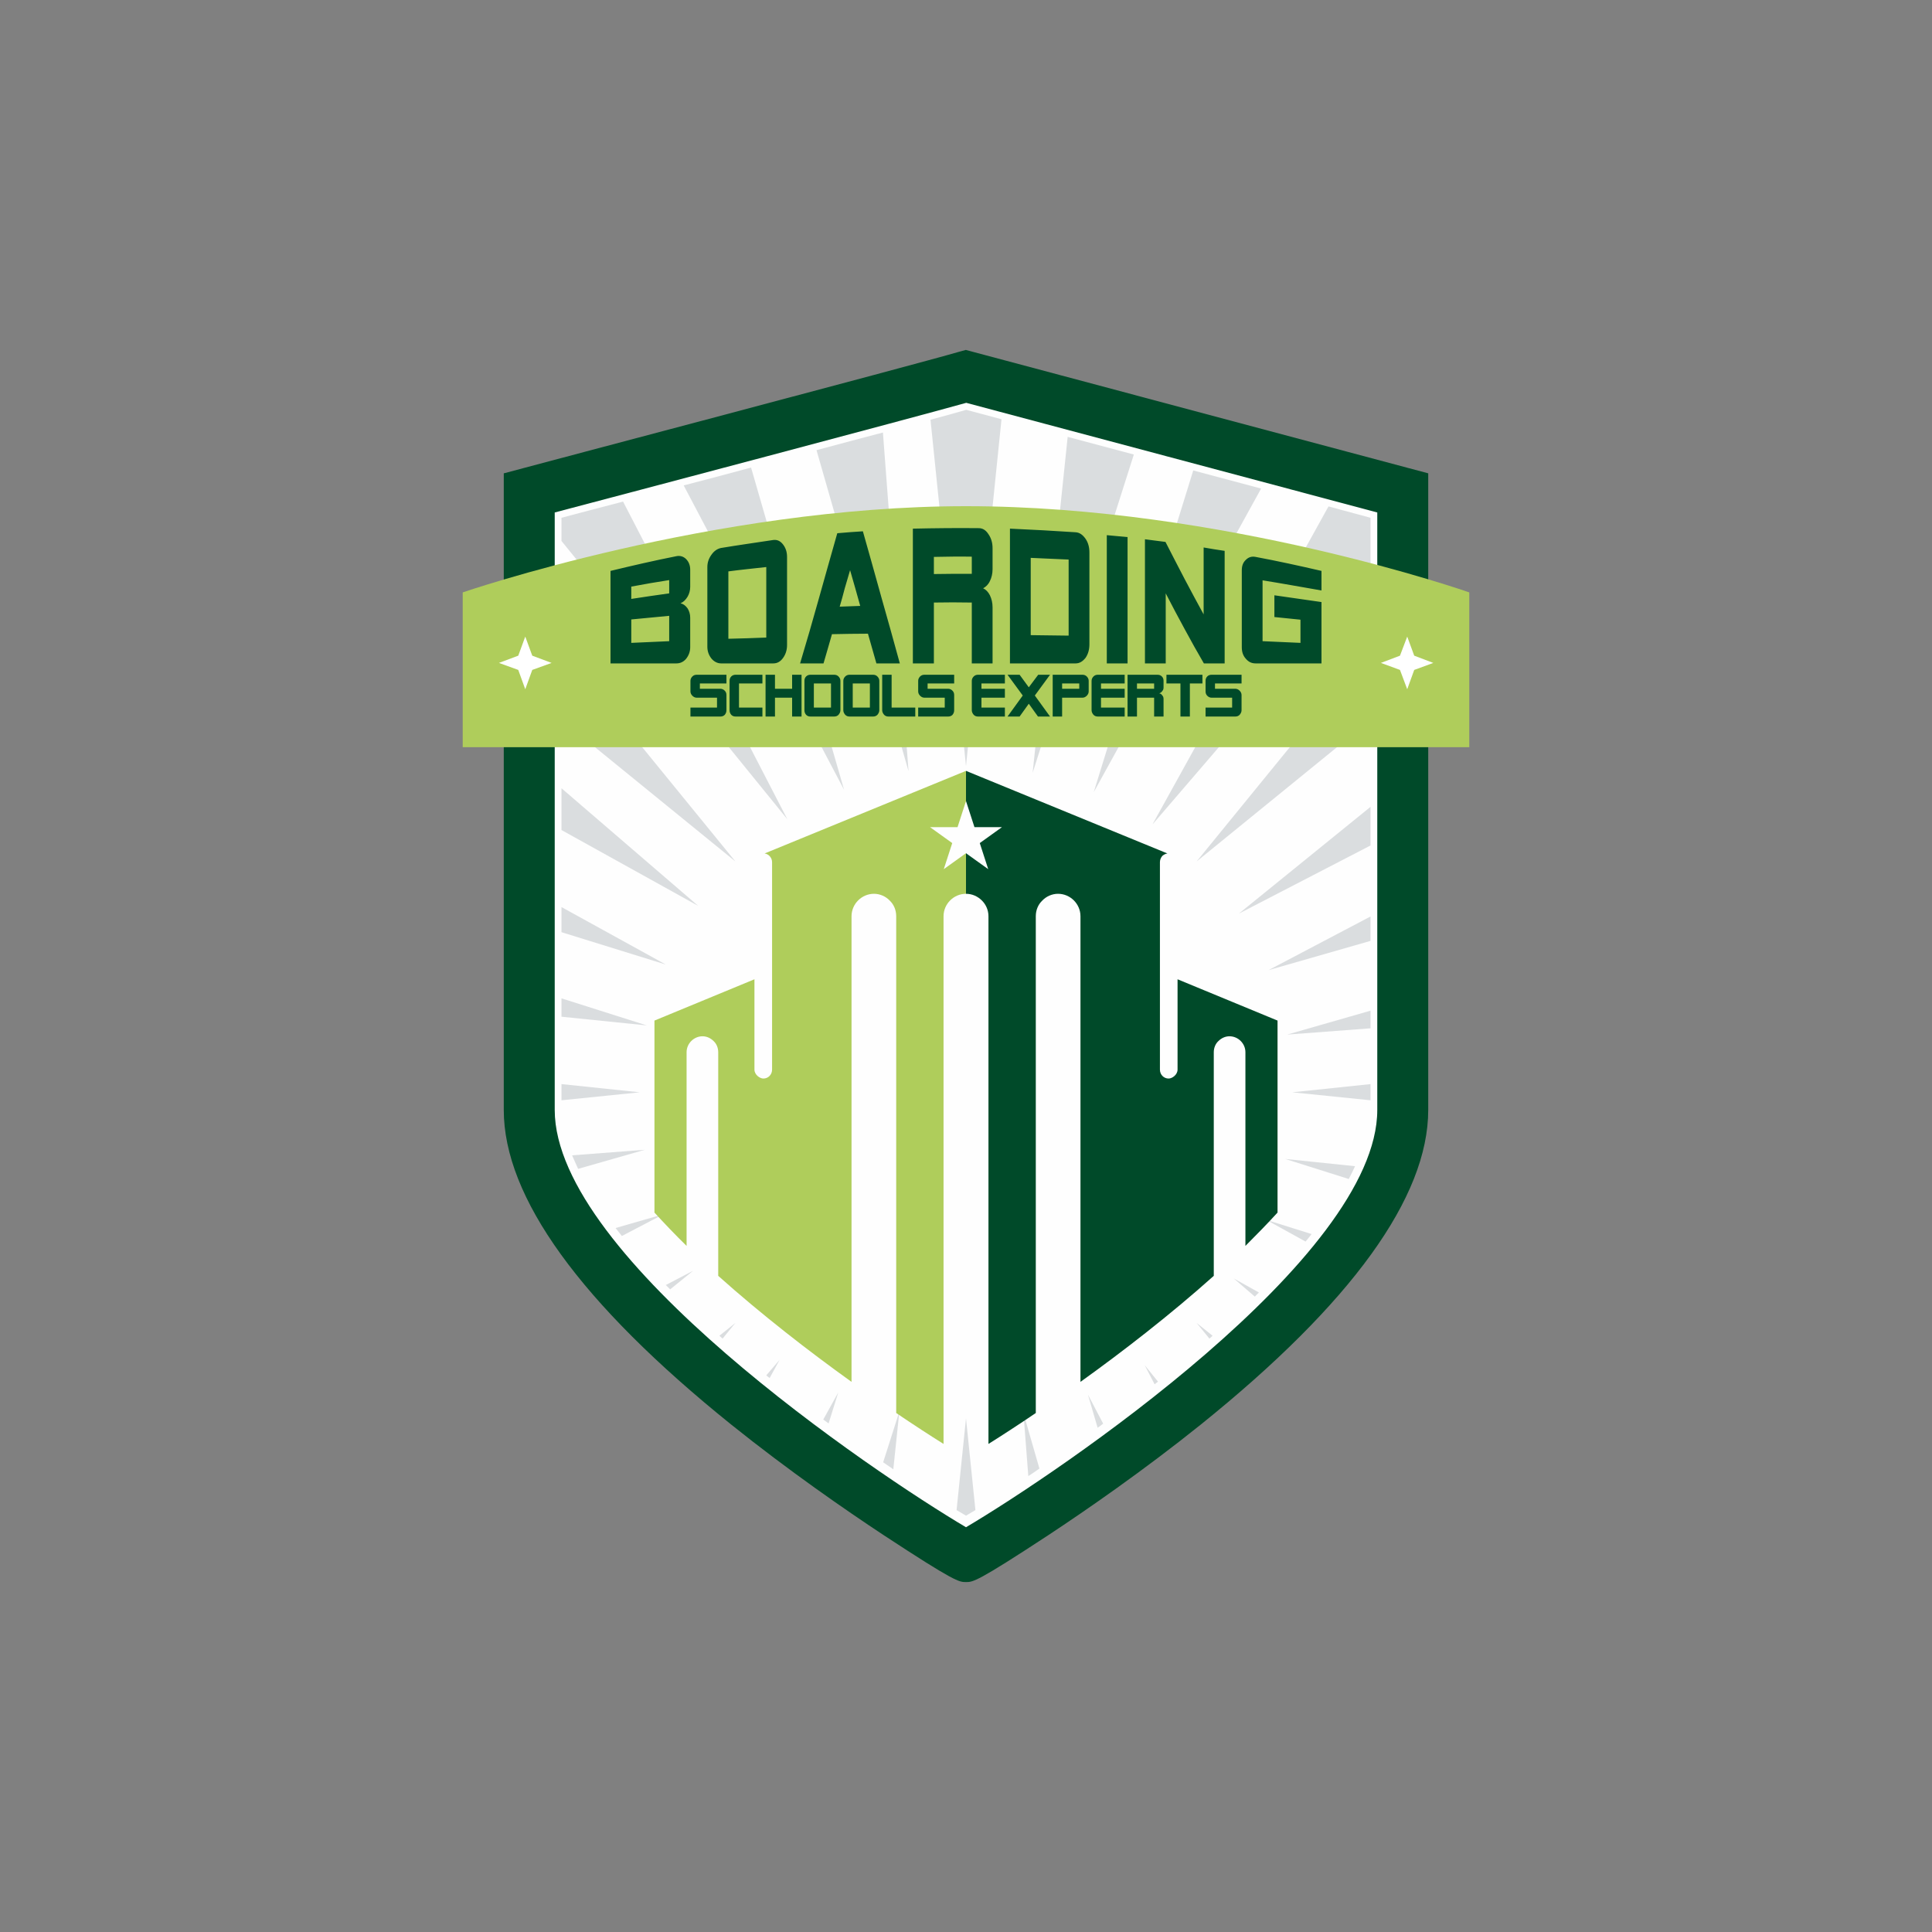 <?xml version="1.0" encoding="UTF-8"?>
<!DOCTYPE svg PUBLIC "-//W3C//DTD SVG 1.1//EN" "http://www.w3.org/Graphics/SVG/1.1/DTD/svg11.dtd">
<!-- Creator: CorelDRAW X8 -->
<svg xmlns="http://www.w3.org/2000/svg" xml:space="preserve" width="8in" height="8in" version="1.1" style="shape-rendering:geometricPrecision; text-rendering:geometricPrecision; image-rendering:optimizeQuality; fill-rule:evenodd; clip-rule:evenodd"
viewBox="0 0 8000 8000"
 xmlns:xlink="http://www.w3.org/1999/xlink">
 <rect x="0" y="0" width="8000" height="8000" fill="#808080" stroke="none"/>
 <defs>
  <style type="text/css">
   <![CDATA[
    .fil5 {fill:none;fill-rule:nonzero}
    .fil1 {fill:#FEFEFE;fill-rule:nonzero}
    .fil6 {fill:#004A29;fill-rule:nonzero}
    .fil0 {fill:#004A29;fill-rule:nonzero}
    .fil3 {fill:#AFCD5B;fill-rule:nonzero}
    .fil2 {fill:#DADDDF;fill-rule:nonzero}
    .fil4 {fill:white;fill-rule:nonzero}
   ]]>
  </style>
 </defs>
 <g id="Layer_x0020_1">
  <path class="fil0" d="M4000 6551c-29,0 -45,0 -342,-195 -156,-103 -392,-266 -630,-457 -625,-503 -942,-942 -942,-1303l0 -2636 79 -21c16,-5 1620,-428 1805,-482l29 -8 1915 511 0 2636c0,361 -317,800 -942,1303 -238,191 -474,354 -630,457 -297,195 -313,195 -342,195z"/>
  <path class="fil1" d="M2297 2122l0 0 0 2474c0,613 1326,1505 1703,1728 377,-223 1703,-1115 1703,-1728l0 -2474 -1702 -454c-247,69 -1389,371 -1704,454z"/>
  <path class="fil2" d="M2649 4523l-324 33 0 -67 324 34zm1856 1252l63 120c-8,6 -15,12 -23,17l-40 -137zm748 -1758l422 -222 0 101 -422 121zm-2506 1011l-172 90c-9,-11 -17,-22 -26,-33l198 -57zm10 -1034l-432 -134 0 -104 432 238zm2674 1116c-8,10 -16,21 -25,31l-163 -90 188 59zm-1960 656l-40 128c-7,-5 -14,-10 -22,-16l62 -112zm1269 -113l55 68c-5,4 -10,8 -14,11l-41 -79zm-1870 -391l-95 77c-6,-6 -12,-12 -18,-18l113 -59zm-192 -1016l-353 -36 0 -76 353 112zm2644 553l289 30c-8,18 -17,35 -26,53l-263 -83zm-1598 1046l-25 239c-14,-10 -28,-19 -42,-29l67 -210zm1217 -3897l281 75 -693 1257 412 -1332zm-1681 1444l-935 -1152 0 -96c59,-16 148,-39 255,-67l680 1315zm1870 391l545 -442 0 160 -545 282zm-709 -1974l274 73 -419 1318 145 -1391zm-926 1461l-664 -1260c89,-23 184,-48 279,-74l385 1334zm2006 -1173l174 47 0 219 -903 1051 729 -1317zm-1739 1096l-381 -1329c97,-26 190,-51 275,-73l106 1402zm-871 558l-566 -314 0 -173 566 487zm154 -184l-720 -586 0 -297 720 883zm1910 0l720 -883 0 297 -720 586zm-954 -1870l146 39 -147 1436 -147 -1434c63,-17 114,-31 148,-41zm-1331 3064l-276 79c-9,-19 -17,-38 -25,-56l301 -23zm1634 1320c-16,11 -31,22 -46,31l-20 -260 66 229zm1026 -1797l345 -99 0 73 -345 26zm-117 1068c-6,6 -12,11 -17,17l-87 -75 104 58zm-1985 279l-41 75c-5,-3 -9,-7 -14,-11l55 -64zm2123 -1108l324 -34 0 67 -324 -33zm-1351 1753c-12,-7 -25,-15 -39,-23l39 -380 39 380c-14,8 -27,16 -39,23zm-955 -798l-53 65c-4,-4 -9,-8 -13,-12l66 -53zm1910 0l66 53c-4,4 -9,8 -13,12l-53 -65z"/>
  <path class="fil3" d="M6084 3094l-4168 0 0 -641c0,0 1038,-357 2084,-357 1068,0 2084,357 2084,357l0 641z"/>
  <polygon class="fil4" points="2175,2636 2204,2715 2284,2745 2204,2774 2175,2854 2146,2774 2066,2745 2146,2715 "/>
  <polygon class="fil4" points="5827,2636 5856,2715 5935,2745 5856,2774 5827,2854 5797,2774 5718,2745 5797,2715 "/>
  <polygon class="fil5" points="4092,3599 4057,3491 4149,3425 4035,3425 4000,3317 4000,3533 "/>
  <polygon class="fil5" points="3851,3425 3943,3491 3908,3599 4000,3533 4000,3317 3965,3425 "/>
  <path class="fil6" d="M4876 4055l0 374c0,21 -22,37 -37,37 -20,0 -36,-16 -36,-37l0 -859c0,-10 4,-19 10,-26 6,-5 13,-9 21,-10l-834 -342 0 125 35 108 114 0 -92 66 35 108 -92 -66 0 168c26,0 49,11 66,28 16,16 27,39 27,65l0 2185c56,-35 122,-78 196,-128l0 -2057c0,-26 10,-49 27,-65 16,-17 40,-28 65,-28 51,0 93,42 93,93l0 1928c177,-127 372,-278 552,-439l0 -926c0,-18 7,-35 19,-46 12,-12 28,-20 46,-20 36,0 66,30 66,66l0 802c46,-46 91,-92 133,-138l0 -795 -414 -171z"/>
  <path class="fil3" d="M3908 3599l35 -108 -92 -66 114 0 35 -108 0 -125 -834 342c8,1 15,5 20,10 7,7 11,16 11,26l0 859c0,21 -16,37 -36,37 -15,0 -37,-16 -37,-37l0 -374 -414 171 0 795c42,46 87,93 133,138l0 -802c0,-36 30,-66 66,-66 18,0 34,8 46,20 12,11 19,28 19,46l0 926c180,161 375,312 552,439l0 -1928c0,-51 42,-93 93,-93 25,0 49,11 65,28 17,16 27,39 27,65l0 2057c74,50 140,93 196,128l0 -2185c0,-51 42,-93 93,-93l0 -168 -92 66z"/>
  <path class="fil0" d="M2858 2680c0,18 -6,34 -17,48 -11,13 -25,19 -40,19 -91,0 -182,0 -273,0 0,-64 0,-128 0,-191 0,-64 0,-128 0,-192 91,-22 182,-43 273,-61 15,-3 29,1 40,12 11,11 17,26 17,44 0,24 0,47 0,71 0,15 -4,29 -11,41 -8,13 -17,22 -29,27 12,3 21,10 29,21 7,11 11,24 11,39 0,20 0,41 0,61 0,20 0,41 0,61zm-87 -223c0,-18 0,-37 0,-55 -52,8 -104,17 -157,27 0,17 0,34 0,51 53,-8 105,-16 157,-23zm0 198c0,-35 0,-70 0,-105 -52,5 -104,10 -157,15 0,33 0,65 0,97 53,-2 105,-5 157,-7zm488 16c0,21 -6,39 -17,54 -11,15 -24,22 -40,22 -72,0 -144,0 -216,0 -15,0 -29,-7 -40,-20 -11,-14 -17,-30 -17,-49 0,-55 0,-110 0,-165 0,-55 0,-110 0,-165 0,-19 6,-36 17,-51 11,-16 25,-25 40,-28 72,-12 144,-22 216,-33 16,-2 29,4 40,18 11,14 17,31 17,52 0,61 0,122 0,182 0,61 0,122 0,183zm-86 -31c0,-48 0,-97 0,-146 0,-49 0,-97 0,-146 -53,6 -105,11 -157,18 0,47 0,93 0,140 0,46 0,93 0,139 52,-1 104,-3 157,-5zm553 107c-32,0 -65,0 -97,0 -12,-41 -23,-82 -35,-123 -50,0 -99,1 -149,2 -12,41 -23,81 -35,121 -32,0 -64,0 -97,0 26,-87 52,-176 77,-266 25,-90 51,-181 77,-273 35,-3 70,-6 106,-8 25,89 51,180 76,271 26,92 52,184 77,276zm-164 -238c-7,-25 -14,-50 -21,-75 -7,-24 -14,-49 -21,-73 -7,25 -15,50 -22,75 -6,25 -14,51 -21,76 28,-1 57,-2 85,-3zm548 238c-29,0 -58,0 -86,0 0,-42 0,-84 0,-126 0,-42 0,-84 0,-126 -53,-1 -105,-1 -157,0 0,42 0,84 0,126 0,42 0,84 0,126 -29,0 -58,0 -87,0 0,-93 0,-186 0,-279 0,-93 0,-186 0,-279 91,-2 182,-3 273,-2 16,0 29,8 40,25 11,16 17,35 17,58 0,29 0,58 0,87 0,18 -4,35 -11,49 -7,15 -17,24 -28,30 11,5 21,15 28,29 7,15 11,31 11,50 0,38 0,77 0,116 0,39 0,78 0,116zm-86 -371c0,-24 0,-47 0,-71 -53,-1 -105,0 -157,1 0,23 0,47 0,71 52,-1 104,-1 157,-1zm487 292c0,21 -5,40 -16,56 -12,15 -25,23 -41,23 -90,0 -181,0 -272,0 0,-93 0,-186 0,-279 0,-93 0,-186 0,-279 91,4 182,9 272,15 16,1 29,10 41,27 11,16 16,35 16,57 0,63 0,127 0,190 0,63 0,126 0,190zm-86 -36c0,-52 0,-105 0,-157 0,-53 0,-105 0,-158 -53,-2 -105,-5 -157,-7 0,53 0,107 0,160 0,54 0,107 0,160 52,1 104,1 157,2zm244 115c-28,0 -57,0 -86,0 0,-88 0,-177 0,-265 0,-89 0,-178 0,-266 29,3 58,5 86,8 0,88 0,175 0,262 0,87 0,174 0,261zm402 0c-29,0 -57,0 -86,0 -27,-46 -53,-93 -79,-141 -27,-49 -53,-99 -79,-149 0,49 0,97 0,145 0,49 0,97 0,145 -29,0 -58,0 -86,0 0,-85 0,-171 0,-257 0,-86 0,-171 0,-257 28,4 56,7 85,11 26,52 53,102 79,153 26,50 53,99 79,147 0,-46 0,-92 0,-138 0,-46 0,-92 0,-139 29,5 58,10 87,14 0,78 0,156 0,233 0,78 0,156 0,233zm401 0c-91,0 -182,0 -273,0 -16,0 -29,-6 -40,-19 -12,-13 -17,-29 -17,-48 0,-53 0,-106 0,-159 0,-53 0,-106 0,-159 0,-19 5,-33 17,-44 11,-11 24,-15 40,-12 91,17 182,37 273,58 0,27 0,54 0,81 -81,-14 -163,-29 -244,-42 0,42 0,84 0,126 0,42 0,84 0,126 52,2 105,5 157,7 0,-32 0,-64 0,-96 -36,-4 -72,-7 -108,-11 0,-30 0,-60 0,-90 65,9 130,19 195,28 0,43 0,85 0,127 0,43 0,85 0,127z"/>
  <path class="fil0" d="M3008 2941c0,7 -2,13 -7,19 -5,5 -11,7 -18,7l-124 0 0 -37 110 0 0 -41 -84 0c-7,0 -13,-3 -18,-8 -5,-5 -8,-11 -8,-18l0 -44c0,-7 3,-13 8,-18 5,-5 11,-7 18,-7l123 0 0 36 -110 0 0 22 85 0c7,0 13,3 18,8 5,5 7,11 7,18l0 63zm149 26l-111 0c-7,0 -13,-2 -18,-7 -5,-6 -7,-12 -7,-19l0 -122c0,-7 2,-13 7,-18 5,-5 11,-7 18,-7l111 0 0 36 -97 0 0 100 97 0 0 37zm162 0l-39 0 0 -78 -71 0 0 78 -39 0 0 -173 39 0 0 58 71 0 0 -58 39 0 0 173zm161 -26c0,7 -3,13 -8,19 -5,5 -11,7 -18,7l-98 0c-7,0 -13,-2 -18,-7 -5,-6 -7,-12 -7,-19l0 -122c0,-7 2,-13 7,-18 5,-5 11,-7 18,-7l98 0c7,0 13,2 18,7 5,5 8,11 8,18l0 122zm-39 -11l0 -100 -71 0 0 100 71 0zm200 11c0,7 -3,13 -8,19 -5,5 -11,7 -18,7l-97 0c-7,0 -13,-2 -18,-7 -5,-6 -8,-12 -8,-19l0 -122c0,-7 3,-13 8,-18 5,-5 11,-7 18,-7l97 0c7,0 13,2 18,7 5,5 8,11 8,18l0 122zm-39 -11l0 -100 -71 0 0 100 71 0zm188 37l-111 0c-7,0 -13,-2 -18,-7 -5,-6 -8,-12 -8,-19l0 -147 39 0 0 136 98 0 0 37zm161 -26c0,7 -2,13 -7,19 -5,5 -11,7 -18,7l-124 0 0 -37 110 0 0 -41 -84 0c-7,0 -13,-3 -18,-8 -5,-5 -8,-11 -8,-18l0 -44c0,-7 3,-13 8,-18 5,-5 11,-7 18,-7l123 0 0 36 -110 0 0 22 85 0c7,0 13,3 18,8 5,5 7,11 7,18l0 63zm210 26l-111 0c-7,0 -13,-2 -18,-7 -5,-6 -8,-12 -8,-19l0 -122c0,-7 3,-13 8,-18 5,-5 11,-7 18,-7l111 0 0 36 -97 0 0 22 97 0 0 37 -97 0 0 41 97 0 0 37zm187 0l-50 0 -38 -53 -38 53 -50 0 63 -87 -63 -86 50 0 38 52 39 -52 49 0 -63 86 63 87zm160 -104c0,7 -3,13 -8,18 -5,5 -11,8 -18,8l-84 0 0 78 -39 0 0 -173 123 0c7,0 13,2 18,7 5,5 8,11 8,18l0 44zm-39 -11l0 -22 -71 0 0 22 71 0zm188 115l-111 0c-7,0 -13,-2 -18,-7 -5,-6 -8,-12 -8,-19l0 -122c0,-7 3,-13 8,-18 5,-5 11,-7 18,-7l111 0 0 36 -98 0 0 22 98 0 0 37 -98 0 0 41 98 0 0 37zm161 0l-39 0 0 -78 -71 0 0 78 -39 0 0 -173 124 0c7,0 13,2 18,7 5,5 7,11 7,18l0 27c0,6 -1,11 -5,15 -3,5 -7,8 -13,10 6,1 10,4 13,9 4,4 5,9 5,15l0 72zm-39 -115l0 -22 -71 0 0 22 71 0zm200 -22l-52 0 0 137 -39 0 0 -137 -58 0 0 -36 149 0 0 36zm162 111c0,7 -3,13 -8,19 -5,5 -11,7 -18,7l-123 0 0 -37 110 0 0 -41 -85 0c-7,0 -13,-3 -18,-8 -5,-5 -7,-11 -7,-18l0 -44c0,-7 2,-13 7,-18 5,-5 11,-7 18,-7l124 0 0 36 -110 0 0 22 84 0c7,0 13,3 18,8 5,5 8,11 8,18l0 63z"/>
 </g>
</svg>

